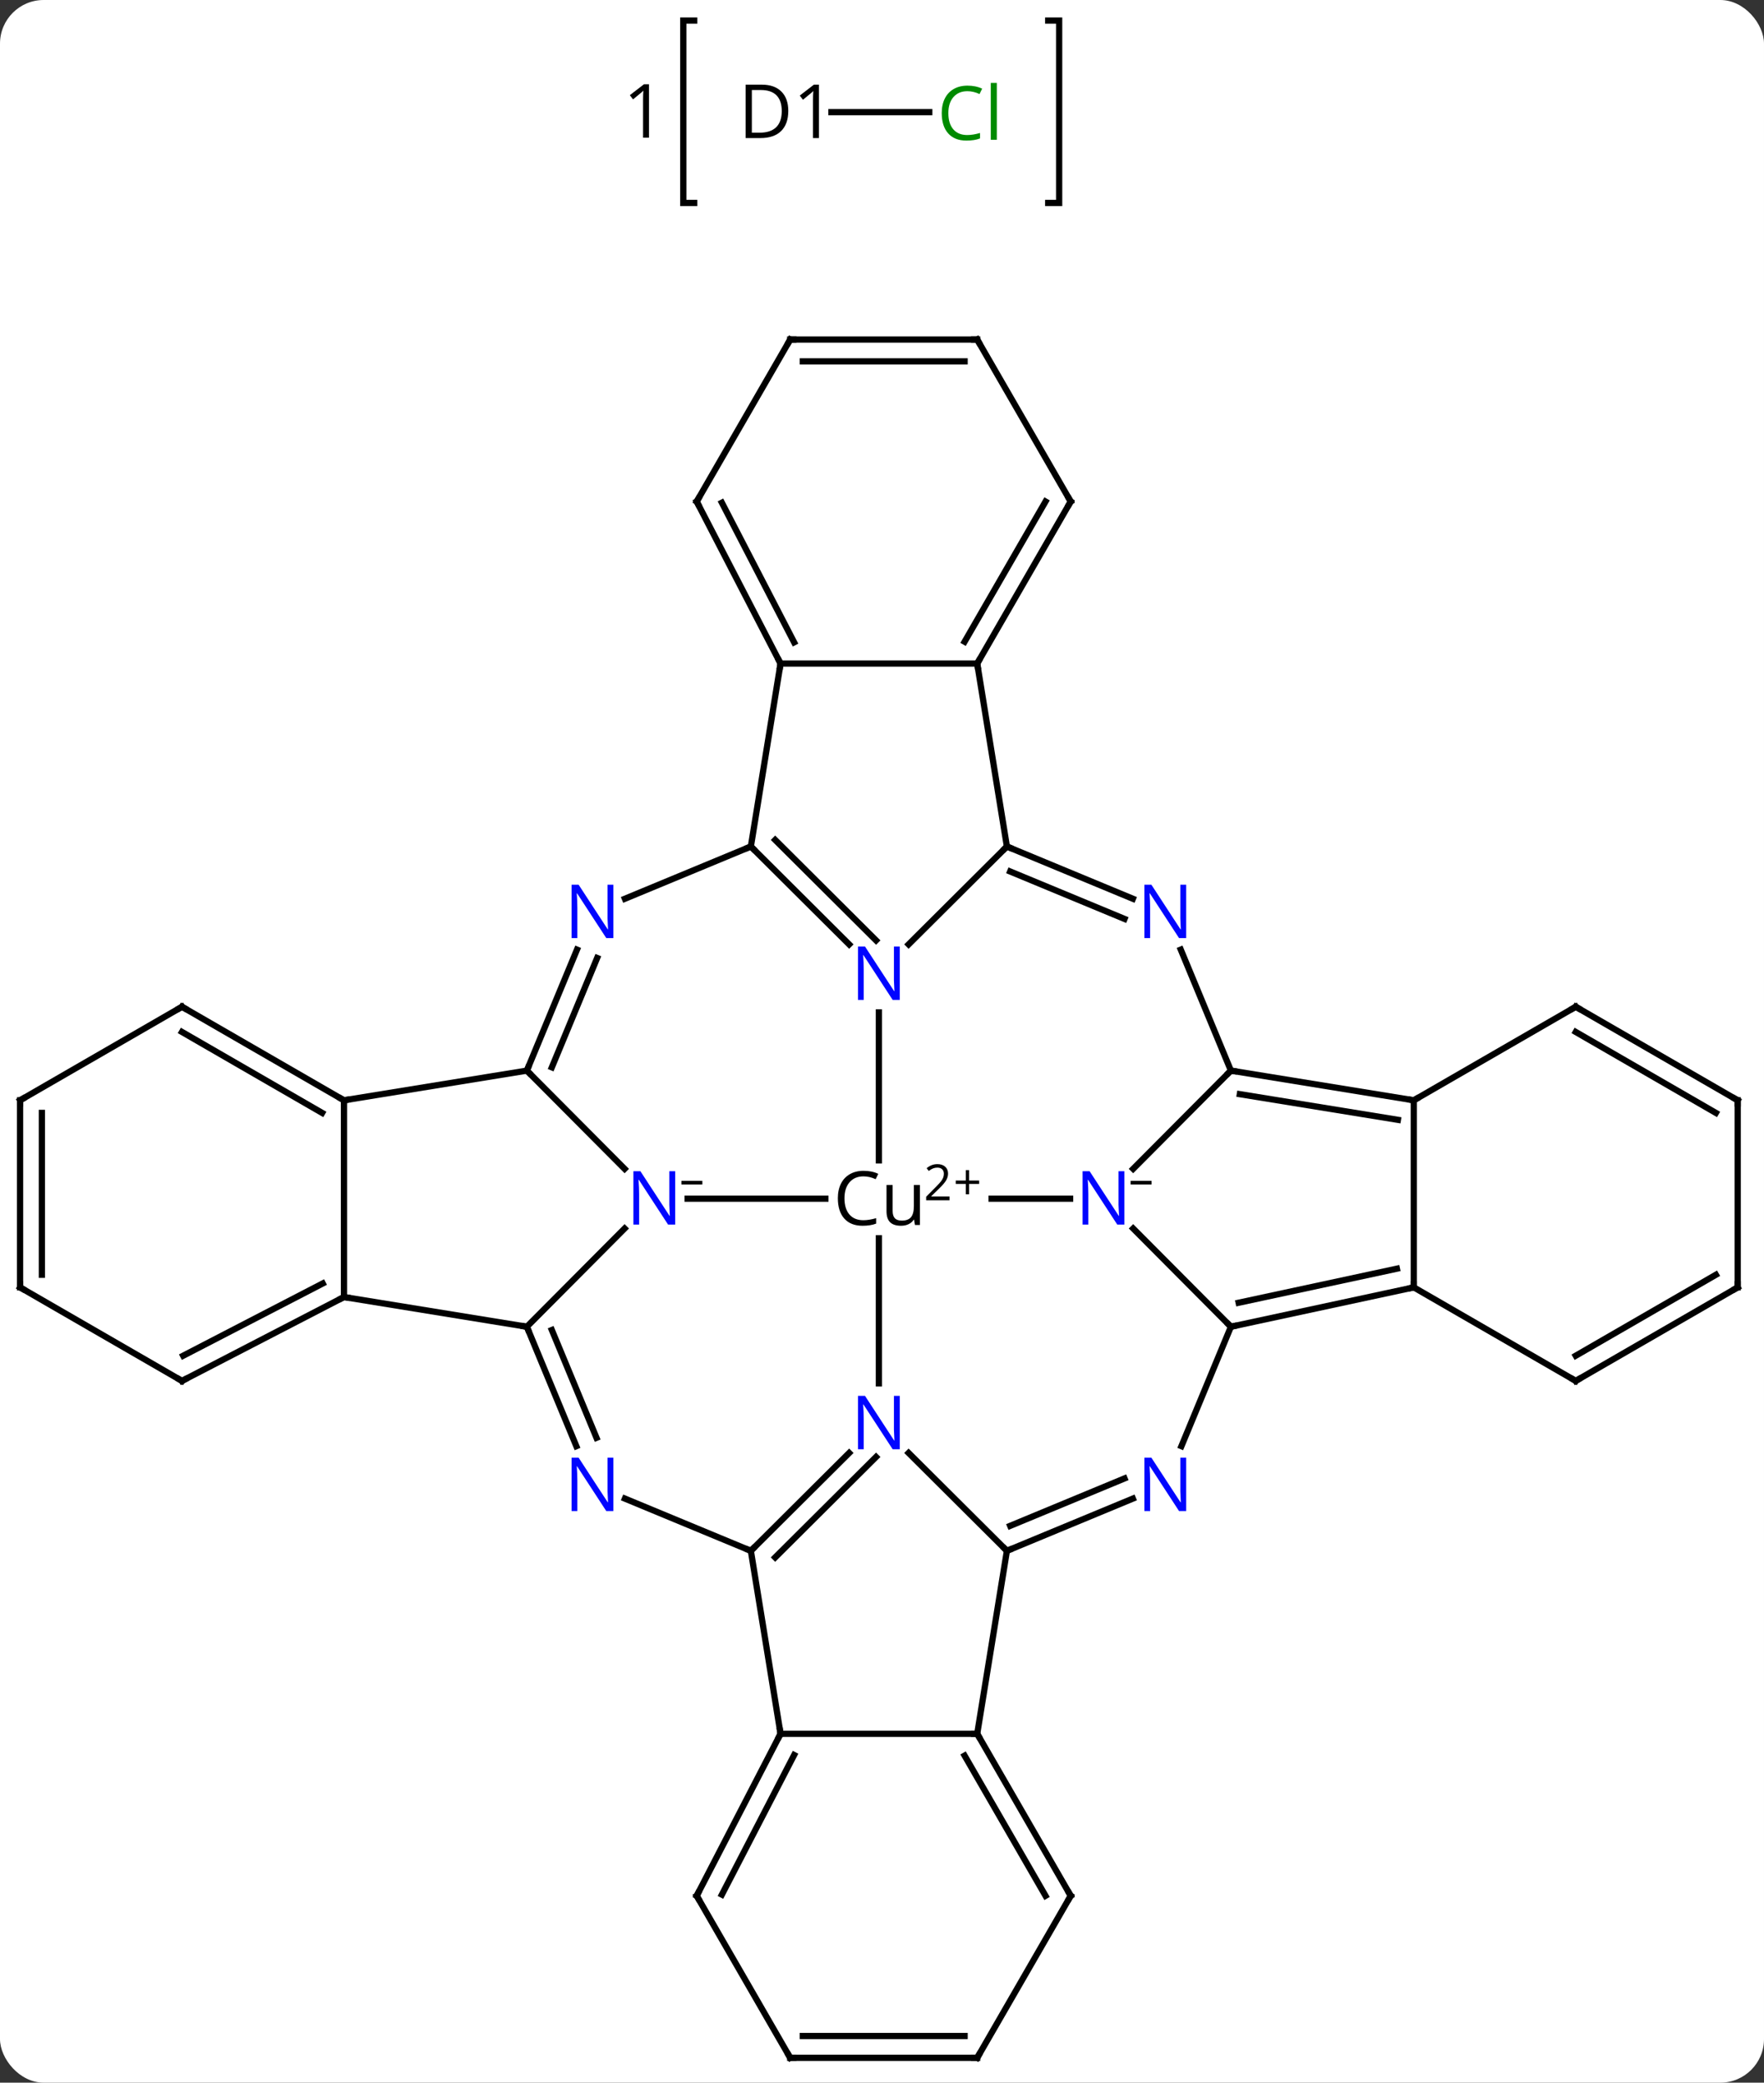 <svg width="283" viewBox="0 0 283 334" style="fill-opacity:1; color-rendering:auto; color-interpolation:auto; text-rendering:auto; stroke:black; stroke-linecap:square; stroke-miterlimit:10; shape-rendering:auto; stroke-opacity:1; fill:black; stroke-dasharray:none; font-weight:normal; stroke-width:1; font-family:'Open Sans'; font-style:normal; stroke-linejoin:miter; font-size:12; stroke-dashoffset:0; image-rendering:auto;" height="334" class="cas-substance-image" xmlns:xlink="http://www.w3.org/1999/xlink" xmlns="http://www.w3.org/2000/svg"><rect x="0" y="0" width="283" height="334" fill="#333333" stroke="none"/><svg class="cas-substance-single-component"><rect y="0" x="0" width="283" stroke="none" ry="7" rx="7" height="334" fill="white" class="cas-substance-group"/><svg y="0" x="0" width="283" viewBox="0 0 283 334" style="fill:black;" height="334" class="cas-substance-single-component-image"><svg><g><g transform="translate(141,174)" style="text-rendering:geometricPrecision; color-rendering:optimizeQuality; color-interpolation:linearRGB; stroke-linecap:butt; image-rendering:optimizeQuality;"><path style="fill:none;" d="M-29.625 -170.702 L-31.38 -170.702 L-31.38 -141.452 L-29.625 -141.452"/><path style="fill:none;" d="M27.165 -170.702 L28.92 -170.702 L28.92 -141.452 L27.165 -141.452"/><path style="stroke:none;" d="M-36.88 -151.921 L-37.833 -151.921 L-37.833 -158.031 Q-37.833 -158.796 -37.786 -159.468 Q-37.895 -159.343 -38.052 -159.21 Q-38.208 -159.077 -39.442 -158.062 L-39.958 -158.734 L-37.692 -160.484 L-36.88 -160.484 L-36.88 -151.921 Z"/><line y2="-156.015" y1="-156.015" x2="8.084" x1="-7.616" style="fill:none;"/><line y2="18.234" y1="18.234" x2="-30.681" x1="-8.582" style="fill:none;"/><line y2="18.234" y1="18.234" x2="30.681" x1="18.082" style="fill:none;"/><line y2="47.858" y1="24.578" x2="0" x1="0" style="fill:none;"/><line y2="-11.643" y1="12.093" x2="0" x1="0" style="fill:none;"/><line y2="-2.304" y1="13.449" x2="-56.475" x1="-40.795" style="fill:none;"/><line y2="38.769" y1="23.018" x2="-56.475" x1="-40.796" style="fill:none;"/><line y2="-2.304" y1="13.449" x2="56.475" x1="40.795" style="fill:none;"/><line y2="38.769" y1="23.018" x2="56.475" x1="40.796" style="fill:none;"/><line y2="74.709" y1="59.011" x2="20.538" x1="4.769" style="fill:none;"/><line y2="74.709" y1="59.011" x2="-20.538" x1="-4.769" style="fill:none;"/><line y2="75.764" y1="59.654" x2="-16.637" x1="-0.454" style="fill:none;"/><line y2="-38.244" y1="-22.546" x2="20.538" x1="4.769" style="fill:none;"/><line y2="-38.244" y1="-22.546" x2="-20.538" x1="-4.769" style="fill:none;"/><line y2="-39.299" y1="-23.189" x2="-16.637" x1="-0.454" style="fill:none;"/><line y2="2.457" y1="-2.304" x2="-85.818" x1="-56.475" style="fill:none;"/><line y2="-21.707" y1="-2.304" x2="-48.433" x1="-56.475" style="fill:none;"/><line y2="-20.367" y1="-2.831" x2="-45.2" x1="-52.468" style="fill:none;"/><line y2="34.008" y1="38.769" x2="-85.818" x1="-56.475" style="fill:none;"/><line y2="57.922" y1="38.769" x2="-48.537" x1="-56.475" style="fill:none;"/><line y2="56.582" y1="39.296" x2="-45.304" x1="-52.468" style="fill:none;"/><line y2="2.457" y1="-2.304" x2="85.818" x1="56.475" style="fill:none;"/><line y2="5.588" y1="1.474" x2="83.263" x1="57.909" style="fill:none;"/><line y2="-21.707" y1="-2.304" x2="48.433" x1="56.475" style="fill:none;"/><line y2="32.457" y1="38.769" x2="85.818" x1="56.475" style="fill:none;"/><line y2="29.46" y1="34.922" x2="83.106" x1="57.715" style="fill:none;"/><line y2="57.922" y1="38.769" x2="48.537" x1="56.475" style="fill:none;"/><line y2="66.331" y1="74.709" x2="40.746" x1="20.538" style="fill:none;"/><line y2="63.098" y1="70.702" x2="39.406" x1="21.064" style="fill:none;"/><line y2="104.052" y1="74.709" x2="15.774" x1="20.538" style="fill:none;"/><line y2="66.331" y1="74.709" x2="-40.746" x1="-20.538" style="fill:none;"/><line y2="104.052" y1="74.709" x2="-15.777" x1="-20.538" style="fill:none;"/><line y2="-29.866" y1="-38.244" x2="40.746" x1="20.538" style="fill:none;"/><line y2="-26.633" y1="-34.237" x2="39.406" x1="21.064" style="fill:none;"/><line y2="-67.587" y1="-38.244" x2="15.774" x1="20.538" style="fill:none;"/><line y2="-29.866" y1="-38.244" x2="-40.746" x1="-20.538" style="fill:none;"/><line y2="-67.587" y1="-38.244" x2="-15.777" x1="-20.538" style="fill:none;"/><line y2="34.008" y1="2.457" x2="-85.818" x1="-85.818" style="fill:none;"/><line y2="-12.543" y1="2.457" x2="-111.801" x1="-85.818" style="fill:none;"/><line y2="-8.502" y1="4.478" x2="-111.801" x1="-89.318" style="fill:none;"/><line y2="47.457" y1="34.008" x2="-111.801" x1="-85.818" style="fill:none;"/><line y2="43.42" y1="31.829" x2="-111.615" x1="-89.222" style="fill:none;"/><line y2="32.457" y1="2.457" x2="85.818" x1="85.818" style="fill:none;"/><line y2="-12.543" y1="2.457" x2="111.801" x1="85.818" style="fill:none;"/><line y2="47.457" y1="32.457" x2="111.801" x1="85.818" style="fill:none;"/><line y2="104.052" y1="104.052" x2="-15.777" x1="15.774" style="fill:none;"/><line y2="130.032" y1="104.052" x2="30.774" x1="15.774" style="fill:none;"/><line y2="130.032" y1="107.552" x2="26.733" x1="13.753" style="fill:none;"/><line y2="130.032" y1="104.052" x2="-29.226" x1="-15.777" style="fill:none;"/><line y2="129.846" y1="107.456" x2="-25.189" x1="-13.598" style="fill:none;"/><line y2="-67.587" y1="-67.587" x2="-15.777" x1="15.774" style="fill:none;"/><line y2="-93.567" y1="-67.587" x2="30.774" x1="15.774" style="fill:none;"/><line y2="-93.567" y1="-71.087" x2="26.733" x1="13.753" style="fill:none;"/><line y2="-93.567" y1="-67.587" x2="-29.226" x1="-15.777" style="fill:none;"/><line y2="-93.382" y1="-70.991" x2="-25.189" x1="-13.598" style="fill:none;"/><line y2="2.457" y1="-12.543" x2="-137.781" x1="-111.801" style="fill:none;"/><line y2="32.457" y1="47.457" x2="-137.781" x1="-111.801" style="fill:none;"/><line y2="2.457" y1="-12.543" x2="137.781" x1="111.801" style="fill:none;"/><line y2="4.478" y1="-8.502" x2="134.281" x1="111.801" style="fill:none;"/><line y2="32.457" y1="47.457" x2="137.781" x1="111.801" style="fill:none;"/><line y2="30.436" y1="43.416" x2="134.281" x1="111.801" style="fill:none;"/><line y2="156.015" y1="130.032" x2="15.774" x1="30.774" style="fill:none;"/><line y2="156.015" y1="130.032" x2="-14.226" x1="-29.226" style="fill:none;"/><line y2="-119.547" y1="-93.567" x2="15.774" x1="30.774" style="fill:none;"/><line y2="-119.547" y1="-93.567" x2="-14.226" x1="-29.226" style="fill:none;"/><line y2="32.457" y1="2.457" x2="-137.781" x1="-137.781" style="fill:none;"/><line y2="30.436" y1="4.478" x2="-134.281" x1="-134.281" style="fill:none;"/><line y2="32.457" y1="2.457" x2="137.781" x1="137.781" style="fill:none;"/><line y2="156.015" y1="156.015" x2="-14.226" x1="15.774" style="fill:none;"/><line y2="152.515" y1="152.515" x2="-12.205" x1="13.753" style="fill:none;"/><line y2="-119.547" y1="-119.547" x2="-14.226" x1="15.774" style="fill:none;"/><line y2="-116.047" y1="-116.047" x2="-12.205" x1="13.753" style="fill:none;"/><path style="stroke:none;" d="M-14.536 -156.218 Q-14.536 -154.109 -15.684 -152.984 Q-16.833 -151.859 -19.005 -151.859 L-21.38 -151.859 L-21.38 -160.421 L-18.755 -160.421 Q-16.755 -160.421 -15.646 -159.32 Q-14.536 -158.218 -14.536 -156.218 ZM-15.583 -156.187 Q-15.583 -157.859 -16.427 -158.71 Q-17.27 -159.562 -18.927 -159.562 L-20.38 -159.562 L-20.38 -152.718 L-19.161 -152.718 Q-17.38 -152.718 -16.481 -153.593 Q-15.583 -154.468 -15.583 -156.187 ZM-9.616 -151.859 L-10.569 -151.859 L-10.569 -157.968 Q-10.569 -158.734 -10.522 -159.406 Q-10.632 -159.281 -10.788 -159.148 Q-10.944 -159.015 -12.179 -157.999 L-12.694 -158.671 L-10.429 -160.421 L-9.616 -160.421 L-9.616 -151.859 Z"/><path style="fill:rgb(0,138,0); stroke:none;" d="M14.193 -159.374 Q12.787 -159.374 11.967 -158.437 Q11.146 -157.499 11.146 -155.859 Q11.146 -154.187 11.936 -153.265 Q12.725 -152.343 14.178 -152.343 Q15.084 -152.343 16.225 -152.671 L16.225 -151.796 Q15.334 -151.452 14.037 -151.452 Q12.146 -151.452 11.115 -152.609 Q10.084 -153.765 10.084 -155.874 Q10.084 -157.202 10.576 -158.195 Q11.068 -159.187 12.006 -159.726 Q12.943 -160.265 14.209 -160.265 Q15.553 -160.265 16.568 -159.781 L16.146 -158.921 Q15.162 -159.374 14.193 -159.374 ZM18.92 -151.577 L17.951 -151.577 L17.951 -160.702 L18.92 -160.702 L18.92 -151.577 Z"/><path style="stroke:none;" d="M-2.473 14.656 Q-3.879 14.656 -4.699 15.593 Q-5.519 16.531 -5.519 18.172 Q-5.519 19.843 -4.731 20.765 Q-3.941 21.687 -2.488 21.687 Q-1.582 21.687 -0.441 21.359 L-0.441 22.234 Q-1.332 22.578 -2.629 22.578 Q-4.519 22.578 -5.551 21.422 Q-6.582 20.265 -6.582 18.156 Q-6.582 16.828 -6.09 15.836 Q-5.598 14.843 -4.66 14.304 Q-3.723 13.765 -2.457 13.765 Q-1.113 13.765 -0.098 14.25 L-0.519 15.109 Q-1.504 14.656 -2.473 14.656 ZM2.207 16.031 L2.207 20.203 Q2.207 20.984 2.559 21.367 Q2.91 21.75 3.676 21.75 Q4.691 21.75 5.152 21.203 Q5.613 20.656 5.613 19.406 L5.613 16.031 L6.582 16.031 L6.582 22.453 L5.785 22.453 L5.644 21.593 L5.598 21.593 Q5.301 22.062 4.769 22.32 Q4.238 22.578 3.551 22.578 Q2.379 22.578 1.801 22.015 Q1.223 21.453 1.223 20.234 L1.223 16.031 L2.207 16.031 Z"/><path style="stroke:none;" d="M11.332 18.489 L7.582 18.489 L7.582 17.926 L9.082 16.411 Q9.77 15.723 9.988 15.426 Q10.207 15.129 10.316 14.848 Q10.426 14.567 10.426 14.239 Q10.426 13.786 10.152 13.52 Q9.879 13.254 9.379 13.254 Q9.035 13.254 8.715 13.371 Q8.395 13.489 8.004 13.786 L7.66 13.348 Q8.441 12.692 9.379 12.692 Q10.176 12.692 10.637 13.106 Q11.098 13.52 11.098 14.207 Q11.098 14.754 10.793 15.286 Q10.488 15.817 9.645 16.629 L8.395 17.848 L8.395 17.879 L11.332 17.879 L11.332 18.489 Z"/><path style="stroke:none;" d="M14.473 15.325 L16.082 15.325 L16.082 15.871 L14.473 15.871 L14.473 17.528 L13.941 17.528 L13.941 15.871 L12.332 15.871 L12.332 15.325 L13.941 15.325 L13.941 13.653 L14.473 13.653 L14.473 15.325 Z"/><path style="fill:rgb(0,5,255); stroke:none;" d="M-32.681 22.39 L-33.822 22.39 L-38.51 15.203 L-38.556 15.203 Q-38.463 16.468 -38.463 17.515 L-38.463 22.39 L-39.385 22.39 L-39.385 13.828 L-38.26 13.828 L-33.588 20.984 L-33.541 20.984 Q-33.541 20.828 -33.588 19.968 Q-33.635 19.109 -33.619 18.734 L-33.619 13.828 L-32.681 13.828 L-32.681 22.39 Z"/><path style="stroke:none;" d="M-31.681 15.962 L-31.681 15.368 L-28.322 15.368 L-28.322 15.962 L-31.681 15.962 Z"/><path style="fill:rgb(0,5,255); stroke:none;" d="M39.385 22.39 L38.244 22.39 L33.556 15.203 L33.51 15.203 Q33.603 16.468 33.603 17.515 L33.603 22.39 L32.681 22.39 L32.681 13.828 L33.806 13.828 L38.478 20.984 L38.525 20.984 Q38.525 20.828 38.478 19.968 Q38.431 19.109 38.447 18.734 L38.447 13.828 L39.385 13.828 L39.385 22.39 Z"/><path style="stroke:none;" d="M40.385 15.962 L40.385 15.368 L43.744 15.368 L43.744 15.962 L40.385 15.962 Z"/><path style="fill:rgb(0,5,255); stroke:none;" d="M3.352 58.42 L2.211 58.42 L-2.477 51.233 L-2.523 51.233 Q-2.43 52.498 -2.43 53.545 L-2.43 58.42 L-3.352 58.42 L-3.352 49.858 L-2.227 49.858 L2.445 57.014 L2.492 57.014 Q2.492 56.858 2.445 55.998 Q2.398 55.139 2.414 54.764 L2.414 49.858 L3.352 49.858 L3.352 58.42 Z"/><path style="fill:rgb(0,5,255); stroke:none;" d="M3.352 -13.643 L2.211 -13.643 L-2.477 -20.83 L-2.523 -20.83 Q-2.43 -19.565 -2.43 -18.518 L-2.43 -13.643 L-3.352 -13.643 L-3.352 -22.205 L-2.227 -22.205 L2.445 -15.049 L2.492 -15.049 Q2.492 -15.205 2.445 -16.065 Q2.398 -16.924 2.414 -17.299 L2.414 -22.205 L3.352 -22.205 L3.352 -13.643 Z"/><path style="fill:none; stroke-miterlimit:5;" d="M-56.284 -2.766 L-56.475 -2.304 L-56.122 -1.95"/><path style="fill:none; stroke-miterlimit:5;" d="M-56.284 39.231 L-56.475 38.769 L-56.968 38.689"/><path style="fill:none; stroke-miterlimit:5;" d="M56.968 -2.224 L56.475 -2.304 L56.122 -1.95"/><path style="fill:none; stroke-miterlimit:5;" d="M56.964 38.664 L56.475 38.769 L56.122 38.415"/><path style="fill:none; stroke-miterlimit:5;" d="M21 74.517 L20.538 74.709 L20.184 74.356"/><path style="fill:none; stroke-miterlimit:5;" d="M-20.184 74.356 L-20.538 74.709 L-21 74.517"/><path style="fill:none; stroke-miterlimit:5;" d="M21 -38.053 L20.538 -38.244 L20.184 -37.891"/><path style="fill:none; stroke-miterlimit:5;" d="M-20.184 -37.891 L-20.538 -38.244 L-21 -38.053"/><path style="fill:none; stroke-miterlimit:5;" d="M-86.251 2.207 L-85.818 2.457 L-85.325 2.377"/></g><g transform="translate(141,174)" style="stroke-linecap:butt; fill:rgb(0,5,255); text-rendering:geometricPrecision; color-rendering:optimizeQuality; image-rendering:optimizeQuality; font-family:'Open Sans'; stroke:rgb(0,5,255); color-interpolation:linearRGB; stroke-miterlimit:5;"><path style="stroke:none;" d="M-42.593 -23.555 L-43.734 -23.555 L-48.422 -30.742 L-48.468 -30.742 Q-48.375 -29.477 -48.375 -28.43 L-48.375 -23.555 L-49.297 -23.555 L-49.297 -32.117 L-48.172 -32.117 L-43.5 -24.961 L-43.453 -24.961 Q-43.453 -25.117 -43.5 -25.977 Q-43.547 -26.836 -43.531 -27.211 L-43.531 -32.117 L-42.593 -32.117 L-42.593 -23.555 Z"/><path style="fill:none; stroke:black;" d="M-86.262 34.238 L-85.818 34.008 L-85.325 34.088"/><path style="stroke:none;" d="M-42.593 68.332 L-43.734 68.332 L-48.422 61.145 L-48.468 61.145 Q-48.375 62.41 -48.375 63.457 L-48.375 68.332 L-49.297 68.332 L-49.297 59.77 L-48.172 59.77 L-43.5 66.926 L-43.453 66.926 Q-43.453 66.77 -43.5 65.91 Q-43.547 65.051 -43.531 64.676 L-43.531 59.77 L-42.593 59.77 L-42.593 68.332 Z"/><path style="fill:none; stroke:black;" d="M85.325 2.377 L85.818 2.457 L86.251 2.207"/><path style="stroke:none;" d="M49.297 -23.555 L48.156 -23.555 L43.468 -30.742 L43.422 -30.742 Q43.515 -29.477 43.515 -28.43 L43.515 -23.555 L42.593 -23.555 L42.593 -32.117 L43.718 -32.117 L48.39 -24.961 L48.437 -24.961 Q48.437 -25.117 48.39 -25.977 Q48.343 -26.836 48.359 -27.211 L48.359 -32.117 L49.297 -32.117 L49.297 -23.555 Z"/><path style="fill:none; stroke:black;" d="M85.329 32.562 L85.818 32.457 L85.818 31.957"/><path style="stroke:none;" d="M49.297 68.332 L48.156 68.332 L43.468 61.145 L43.422 61.145 Q43.515 62.41 43.515 63.457 L43.515 68.332 L42.593 68.332 L42.593 59.77 L43.718 59.77 L48.39 66.926 L48.437 66.926 Q48.437 66.77 48.39 65.91 Q48.343 65.051 48.359 64.676 L48.359 59.77 L49.297 59.77 L49.297 68.332 Z"/><path style="fill:none; stroke:black;" d="M16.024 104.485 L15.774 104.052 L15.274 104.052"/><path style="fill:none; stroke:black;" d="M-16.007 104.496 L-15.777 104.052 L-15.857 103.558"/><path style="fill:none; stroke:black;" d="M16.024 -68.02 L15.774 -67.587 L15.854 -67.094"/><path style="fill:none; stroke:black;" d="M-16.007 -68.031 L-15.777 -67.587 L-15.857 -67.094"/><path style="fill:none; stroke:black;" d="M-111.368 -12.293 L-111.801 -12.543 L-112.234 -12.293"/><path style="fill:none; stroke:black;" d="M-111.357 47.227 L-111.801 47.457 L-112.234 47.207"/><path style="fill:none; stroke:black;" d="M111.368 -12.293 L111.801 -12.543 L112.234 -12.293"/><path style="fill:none; stroke:black;" d="M111.368 47.207 L111.801 47.457 L112.234 47.207"/><path style="fill:none; stroke:black;" d="M30.524 129.599 L30.774 130.032 L30.524 130.465"/><path style="fill:none; stroke:black;" d="M-28.996 129.588 L-29.226 130.032 L-28.976 130.465"/><path style="fill:none; stroke:black;" d="M30.524 -93.134 L30.774 -93.567 L30.524 -94"/><path style="fill:none; stroke:black;" d="M-28.996 -93.123 L-29.226 -93.567 L-28.976 -94"/><path style="fill:none; stroke:black;" d="M-137.348 2.207 L-137.781 2.457 L-137.781 2.957"/><path style="fill:none; stroke:black;" d="M-137.348 32.707 L-137.781 32.457 L-137.781 31.957"/><path style="fill:none; stroke:black;" d="M137.348 2.207 L137.781 2.457 L137.781 2.957"/><path style="fill:none; stroke:black;" d="M137.348 32.707 L137.781 32.457 L137.781 31.957"/><path style="fill:none; stroke:black;" d="M16.024 155.582 L15.774 156.015 L15.274 156.015"/><path style="fill:none; stroke:black;" d="M-14.476 155.582 L-14.226 156.015 L-13.726 156.015"/><path style="fill:none; stroke:black;" d="M16.024 -119.114 L15.774 -119.547 L15.274 -119.547"/><path style="fill:none; stroke:black;" d="M-14.476 -119.114 L-14.226 -119.547 L-13.726 -119.547"/></g></g></svg></svg></svg></svg>